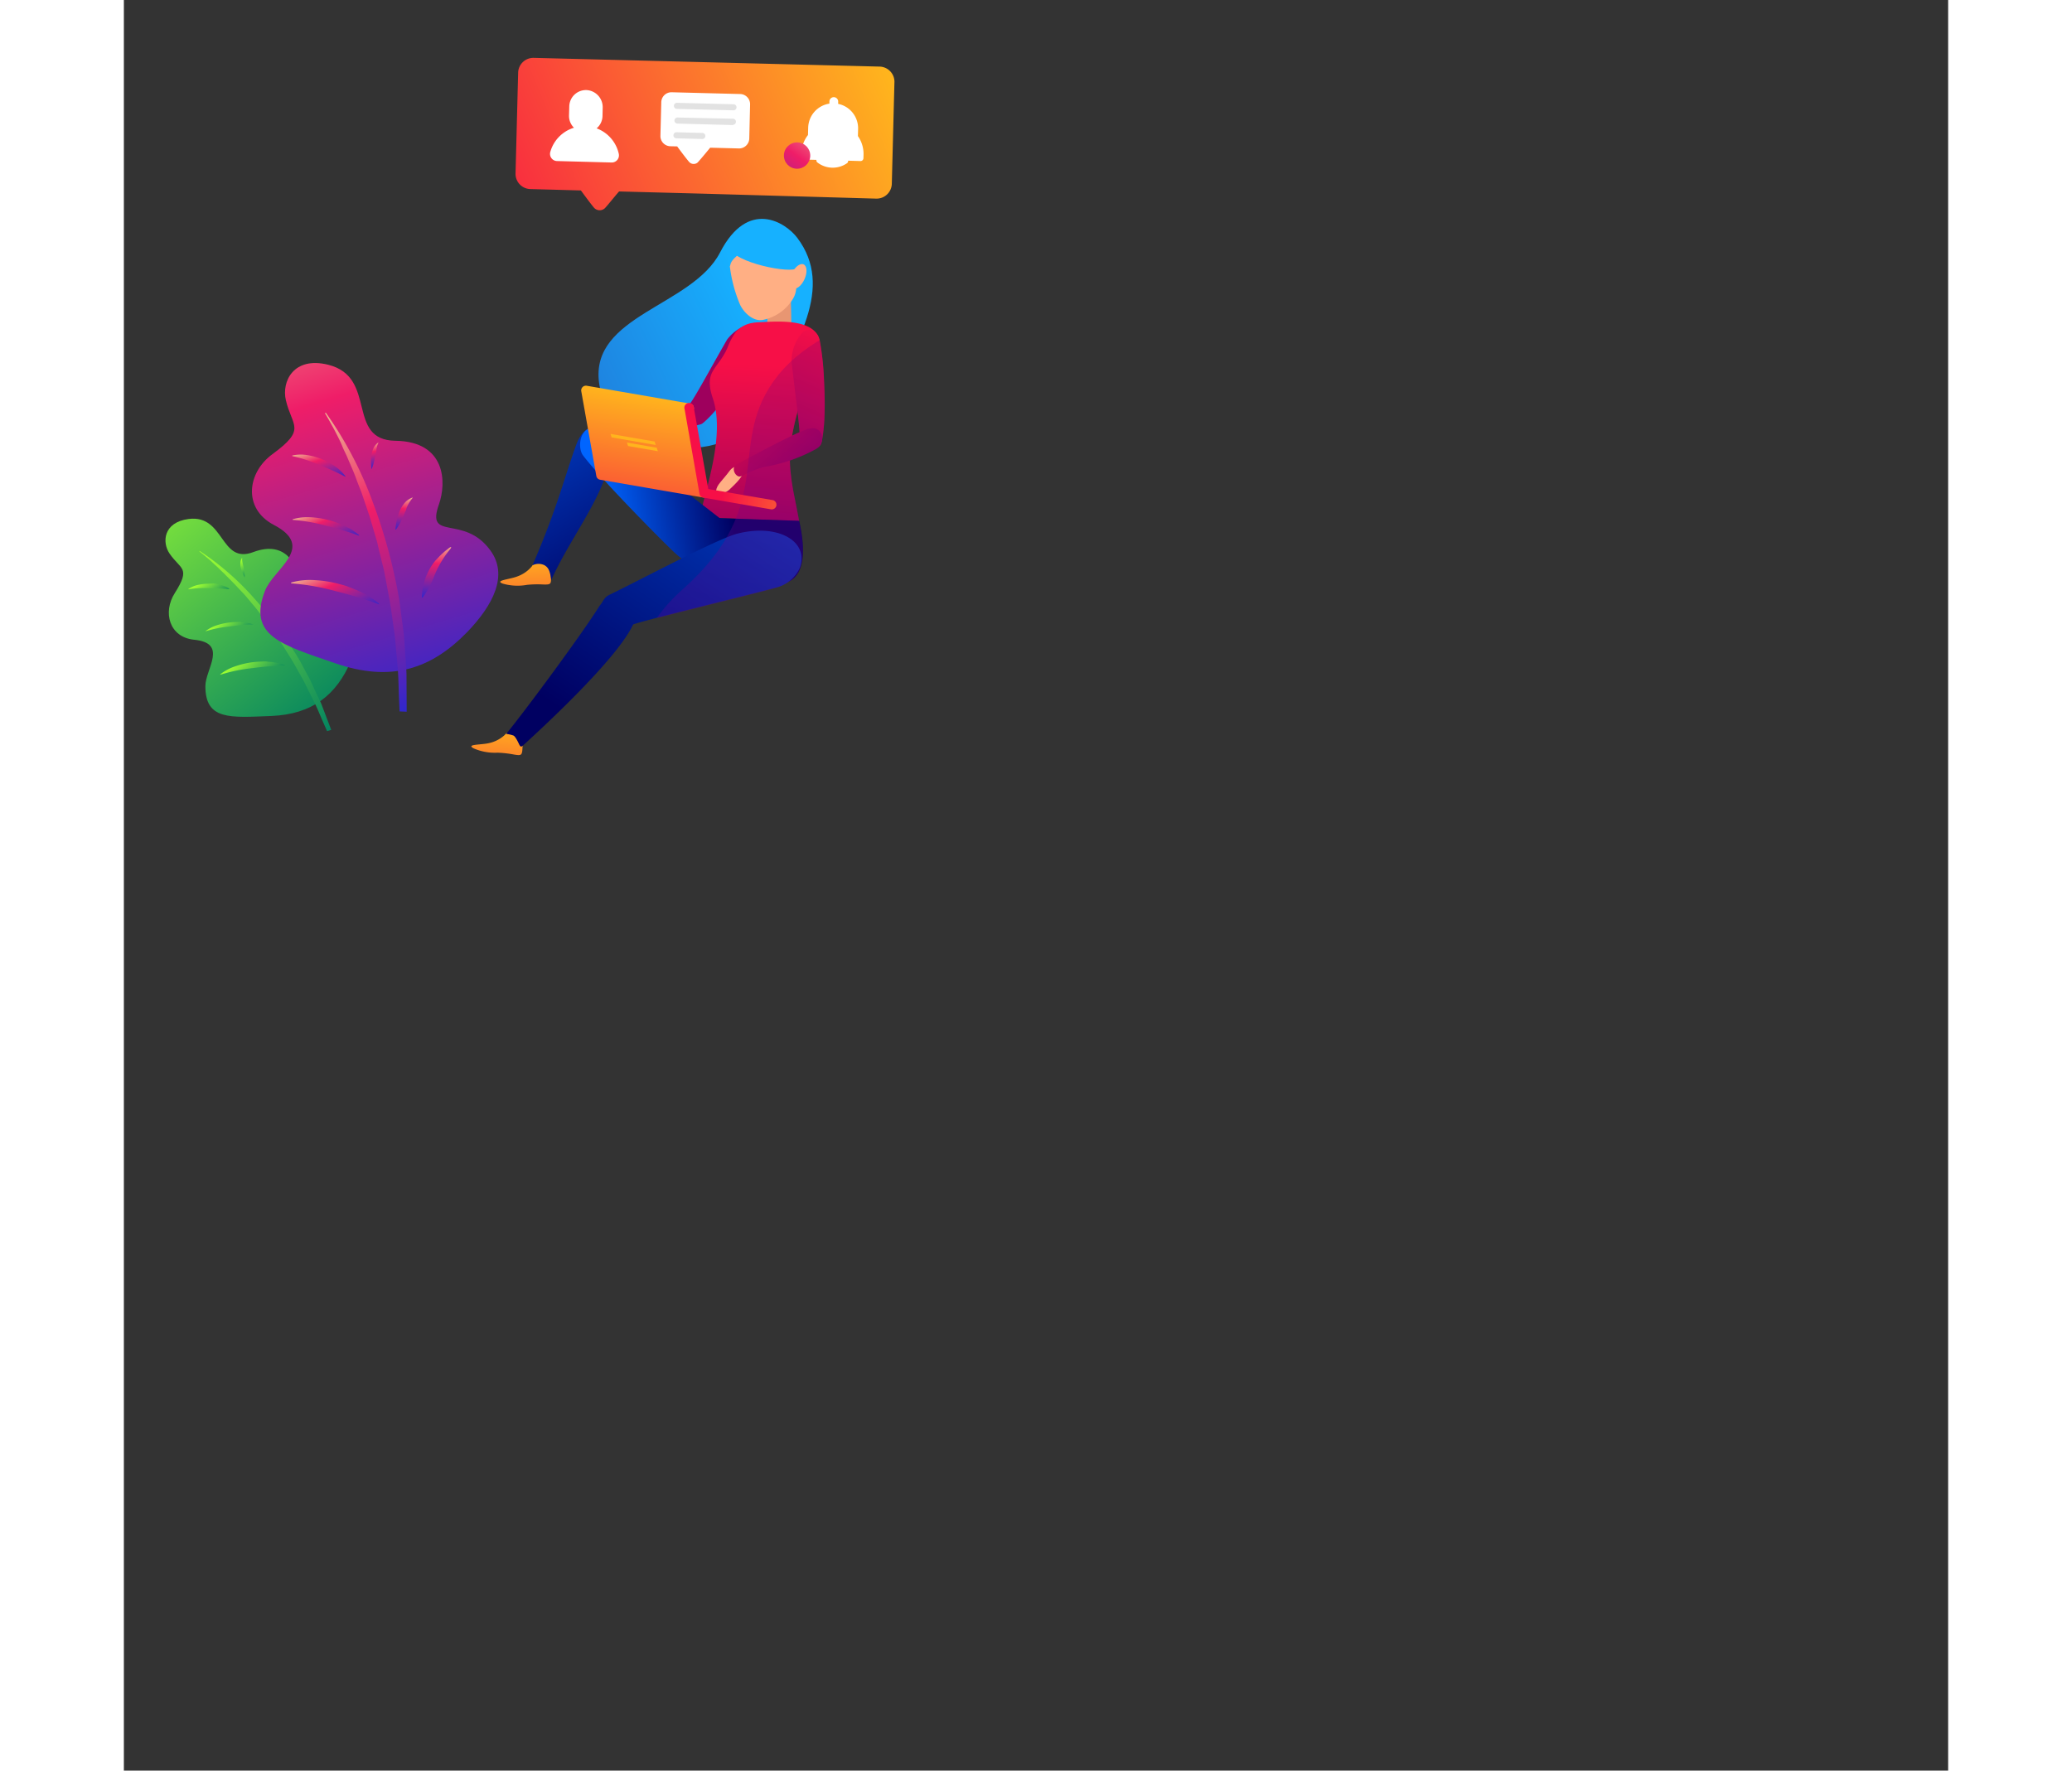 <svg xmlns="http://www.w3.org/2000/svg" xmlns:xlink="http://www.w3.org/1999/xlink" viewBox="0 0 239.56 232.53" style="width: 619px;height: 529px;"><rect x="0" y="0" width="239.56" height="232.53" fill="#333333" stroke="none"/><defs><style>.cls-1{fill:none;}.cls-2{isolation:isolate;}.cls-3{fill:url(#Gradient_bez_nazwy_3);}.cls-4{fill:url(#Gradient_bez_nazwy_3-2);}.cls-5{fill:url(#Gradient_bez_nazwy_3-3);}.cls-6{fill:url(#Gradient_bez_nazwy_3-4);}.cls-7{fill:url(#Gradient_bez_nazwy_3-5);}.cls-8{fill:url(#Gradient_bez_nazwy_3-6);}.cls-9{fill:url(#Gradient_bez_nazwy_3-7);}.cls-10{fill:url(#Gradient_bez_nazwy_3-8);}.cls-11{fill:url(#Gradient_bez_nazwy_5);}.cls-12{fill:url(#Gradient_bez_nazwy_5-2);}.cls-13{fill:url(#Gradient_bez_nazwy_5-3);}.cls-14{fill:url(#Gradient_bez_nazwy_5-4);}.cls-15{fill:url(#Gradient_bez_nazwy_5-5);}.cls-16{fill:url(#Gradient_bez_nazwy_5-6);}.cls-17{fill:url(#Gradient_bez_nazwy_5-7);}.cls-18{fill:url(#Gradient_bez_nazwy_5-8);}.cls-19{fill:url(#Gradient_bez_nazwy_5-9);}.cls-20{fill:#ff7676;}.cls-20,.cls-64,.cls-71,.cls-86{opacity:0.3;}.cls-20,.cls-29{mix-blend-mode:screen;}.cls-21{fill:#fff;}.cls-22{fill:url(#Gradient_bez_nazwy_12);}.cls-23{fill:url(#Gradient_bez_nazwy_11);}.cls-24{fill:url(#Gradient_bez_nazwy_10);}.cls-25{fill:url(#Gradient_bez_nazwy_11-2);}.cls-26{fill:url(#Gradient_bez_nazwy_11-3);}.cls-27{opacity:0.2;fill:url(#Gradient_bez_nazwy_5-10);}.cls-27,.cls-64,.cls-86{mix-blend-mode:multiply;}.cls-28{fill:url(#Gradient_bez_nazwy_9);}.cls-29{fill:#78c2ff;opacity:0.1;}.cls-30{fill:url(#Gradient_bez_nazwy_2);}.cls-31{fill:#e2e2e2;}.cls-32{fill:url(#Gradient_bez_nazwy_5-11);}.cls-33{fill:url(#Gradient_bez_nazwy_3-9);}.cls-34{fill:#c9fca7;}.cls-35{fill:url(#Gradient_bez_nazwy_2-2);}.cls-36{fill:url(#Gradient_bez_nazwy_2-3);}.cls-37{fill:url(#Gradient_bez_nazwy_2-4);}.cls-38{fill:url(#Gradient_bez_nazwy_7);}.cls-39{fill:url(#Gradient_bez_nazwy_7-2);}.cls-40{fill:url(#Gradient_bez_nazwy_7-3);}.cls-41{fill:url(#Gradient_bez_nazwy_5-12);}.cls-42{fill:url(#Gradient_bez_nazwy_11-4);}.cls-43{fill:url(#Gradient_bez_nazwy_11-5);}.cls-44{fill:url(#Gradient_bez_nazwy_11-6);}.cls-45{fill:url(#Gradient_bez_nazwy_2-5);}.cls-46{fill:url(#Gradient_bez_nazwy_9-2);}.cls-47{fill:url(#Gradient_bez_nazwy_7-4);}.cls-48{fill:url(#Gradient_bez_nazwy_7-5);}.cls-49{fill:#e89672;}.cls-50{fill:url(#Gradient_bez_nazwy_7-6);}.cls-51{fill:#ffaf84;}.cls-52{fill:url(#Gradient_bez_nazwy_7-7);}.cls-53{fill:url(#Gradient_bez_nazwy_7-8);}.cls-54{fill:url(#Gradient_bez_nazwy_2-6);}.cls-55{fill:url(#Gradient_bez_nazwy_2-7);}.cls-56{fill:url(#Gradient_bez_nazwy_9-3);}.cls-57{fill:url(#Gradient_bez_nazwy_9-4);}.cls-58{fill:url(#Gradient_bez_nazwy_8);}.cls-59{fill:url(#Gradient_bez_nazwy_8-2);}.cls-60{fill:url(#Gradient_bez_nazwy_8-3);}.cls-61{fill:url(#Gradient_bez_nazwy_8-4);}.cls-62{fill:url(#Gradient_bez_nazwy_8-5);}.cls-63{clip-path:url(#clip-path);}.cls-64{fill:url(#Gradient_bez_nazwy_4);}.cls-65{fill:url(#Gradient_bez_nazwy_2-8);}.cls-66{fill:url(#Gradient_bez_nazwy_2-9);}.cls-67{fill:url(#Gradient_bez_nazwy_2-10);}.cls-68{fill:url(#Gradient_bez_nazwy_2-11);}.cls-69{fill:url(#Gradient_bez_nazwy_8-6);}.cls-70{fill:url(#Gradient_bez_nazwy_9-5);}.cls-71{fill:url(#Gradient_bez_nazwy_10-2);}.cls-72{fill:url(#Gradient_bez_nazwy_9-6);}.cls-73{fill:url(#Gradient_bez_nazwy_7-9);}.cls-74{fill:url(#Gradient_bez_nazwy_2-12);}.cls-75{fill:url(#Gradient_bez_nazwy_2-13);}.cls-76{fill:url(#Gradient_bez_nazwy_7-10);}.cls-77{fill:url(#Gradient_bez_nazwy_8-7);}.cls-78{fill:url(#Gradient_bez_nazwy_8-8);}.cls-79{fill:url(#Gradient_bez_nazwy_8-9);}.cls-80{fill:url(#Gradient_bez_nazwy_8-10);}.cls-81{fill:url(#Gradient_bez_nazwy_8-11);}.cls-82{fill:url(#Gradient_bez_nazwy_5-13);}.cls-83{fill:url(#Gradient_bez_nazwy_7-11);}.cls-84{fill:url(#Gradient_bez_nazwy_5-14);}.cls-85{clip-path:url(#clip-path-2);}.cls-86{fill:url(#Gradient_bez_nazwy_4-2);}</style><linearGradient id="Gradient_bez_nazwy_3" x1="93.37" y1="17.31" x2="76.63" y2="-26.91" gradientTransform="matrix(0.86, -0.51, 0.51, 0.86, -61.53, 133.04)" gradientUnits="userSpaceOnUse"><stop offset="0" stop-color="#008161"/><stop offset="1" stop-color="#9fff31"/></linearGradient><linearGradient id="Gradient_bez_nazwy_3-2" x1="85.4" y1="16.34" x2="99.33" y2="-9.06" gradientTransform="matrix(-0.86, 0.51, 0.51, 0.86, 93.71, 41.81)" xlink:href="#Gradient_bez_nazwy_3"/><linearGradient id="Gradient_bez_nazwy_3-3" x1="95.34" y1="2.55" x2="97.47" y2="-1.33" gradientTransform="matrix(-0.86, 0.51, 0.51, 0.86, 93.71, 41.81)" xlink:href="#Gradient_bez_nazwy_3"/><linearGradient id="Gradient_bez_nazwy_3-4" x1="96.8" y1="-3.34" x2="98.14" y2="-6.86" gradientTransform="matrix(-0.86, 0.51, 0.51, 0.86, 93.71, 41.81)" xlink:href="#Gradient_bez_nazwy_3"/><linearGradient id="Gradient_bez_nazwy_3-5" x1="89.16" y1="0.37" x2="89.17" y2="-2.95" gradientTransform="matrix(-0.86, 0.51, 0.51, 0.86, 93.71, 41.81)" xlink:href="#Gradient_bez_nazwy_3"/><linearGradient id="Gradient_bez_nazwy_3-6" x1="93.71" y1="9.3" x2="96.53" y2="4.15" gradientTransform="matrix(-0.86, 0.51, 0.51, 0.86, 93.71, 41.81)" xlink:href="#Gradient_bez_nazwy_3"/><linearGradient id="Gradient_bez_nazwy_3-7" x1="85.72" y1="6.55" x2="85.73" y2="1.29" gradientTransform="matrix(-0.86, 0.51, 0.51, 0.86, 93.71, 41.81)" xlink:href="#Gradient_bez_nazwy_3"/><linearGradient id="Gradient_bez_nazwy_3-8" x1="92.03" y1="-5.26" x2="92.59" y2="-7.79" gradientTransform="matrix(-0.86, 0.51, 0.51, 0.86, 93.71, 41.81)" xlink:href="#Gradient_bez_nazwy_3"/><linearGradient id="Gradient_bez_nazwy_5" x1="114.24" y1="11.57" x2="90.86" y2="-50.22" gradientTransform="translate(-77.35 103.07) rotate(-9)" gradientUnits="userSpaceOnUse"><stop offset="0" stop-color="#2c27ce"/><stop offset="0.65" stop-color="#ef1d68"/><stop offset="1" stop-color="#efba92"/></linearGradient><linearGradient id="Gradient_bez_nazwy_5-2" x1="63.28" y1="10.42" x2="82.75" y2="-25.08" gradientTransform="matrix(-0.99, 0.16, 0.16, 0.99, 99.7, 74.45)" xlink:href="#Gradient_bez_nazwy_5"/><linearGradient id="Gradient_bez_nazwy_5-3" x1="77.17" y1="-8.85" x2="80.14" y2="-14.27" gradientTransform="matrix(-0.99, 0.16, 0.16, 0.99, 99.7, 74.45)" xlink:href="#Gradient_bez_nazwy_5"/><linearGradient id="Gradient_bez_nazwy_5-4" x1="79.2" y1="-17.08" x2="81.08" y2="-22" gradientTransform="matrix(-0.99, 0.16, 0.16, 0.99, 99.7, 74.45)" xlink:href="#Gradient_bez_nazwy_5"/><linearGradient id="Gradient_bez_nazwy_5-5" x1="68.54" y1="-11.89" x2="68.55" y2="-16.54" gradientTransform="matrix(-0.99, 0.16, 0.16, 0.99, 99.7, 74.45)" xlink:href="#Gradient_bez_nazwy_5"/><linearGradient id="Gradient_bez_nazwy_5-6" x1="74.9" y1="0.57" x2="78.84" y2="-6.61" gradientTransform="matrix(-0.99, 0.16, 0.16, 0.99, 99.7, 74.45)" xlink:href="#Gradient_bez_nazwy_5"/><linearGradient id="Gradient_bez_nazwy_5-7" x1="63.73" y1="-3.27" x2="63.75" y2="-10.62" gradientTransform="matrix(-0.99, 0.16, 0.16, 0.99, 99.7, 74.45)" xlink:href="#Gradient_bez_nazwy_5"/><linearGradient id="Gradient_bez_nazwy_5-8" x1="72.54" y1="-19.76" x2="73.33" y2="-23.3" gradientTransform="matrix(-0.99, 0.16, 0.16, 0.99, 99.7, 74.45)" xlink:href="#Gradient_bez_nazwy_5"/><linearGradient id="Gradient_bez_nazwy_5-9" x1="203.62" y1="142.88" x2="192.85" y2="52.56" gradientTransform="translate(-7.01 25.39) rotate(-8.17)" xlink:href="#Gradient_bez_nazwy_5"/><linearGradient id="Gradient_bez_nazwy_12" x1="77.14" y1="147.82" x2="88.53" y2="156.93" gradientUnits="userSpaceOnUse"><stop offset="0" stop-color="#2c27ce"/><stop offset="0.72" stop-color="#b82085"/><stop offset="1" stop-color="#ef1d68"/></linearGradient><linearGradient id="Gradient_bez_nazwy_11" x1="72.18" y1="159.67" x2="91.36" y2="199.86" gradientUnits="userSpaceOnUse"><stop offset="0" stop-color="#2c27ce"/><stop offset="1" stop-color="#ef1d68"/></linearGradient><linearGradient id="Gradient_bez_nazwy_10" x1="86.1" y1="221.74" x2="86.1" y2="46.15" gradientUnits="userSpaceOnUse"><stop offset="0" stop-color="#2ca6ef"/><stop offset="1" stop-color="#b1ffff"/></linearGradient><linearGradient id="Gradient_bez_nazwy_11-2" x1="81.08" y1="112.54" x2="176.38" y2="75.28" gradientTransform="translate(3.5 -2.75) rotate(1.95)" xlink:href="#Gradient_bez_nazwy_11"/><linearGradient id="Gradient_bez_nazwy_11-3" x1="45.78" y1="117.69" x2="101.81" y2="99.49" gradientTransform="translate(3.5 -2.75) rotate(1.95)" xlink:href="#Gradient_bez_nazwy_11"/><linearGradient id="Gradient_bez_nazwy_5-10" x1="-67.74" y1="198.31" x2="176.26" y2="97.98" gradientTransform="matrix(1, 0, 0, 1, 0, 0)" xlink:href="#Gradient_bez_nazwy_5"/><linearGradient id="Gradient_bez_nazwy_9" x1="155.73" y1="72.65" x2="154.52" y2="14.23" gradientTransform="matrix(0.99, 0.14, -0.14, 0.99, 7.09, -19.51)" gradientUnits="userSpaceOnUse"><stop offset="0" stop-color="#36078b"/><stop offset="1" stop-color="#16b1ff"/></linearGradient><linearGradient id="Gradient_bez_nazwy_2" x1="26.15" y1="34.96" x2="77.16" y2="-1.37" gradientUnits="userSpaceOnUse"><stop offset="0" stop-color="#f70f47"/><stop offset="1" stop-color="#ffb41d"/></linearGradient><linearGradient id="Gradient_bez_nazwy_5-11" x1="61.97" y1="32.38" x2="72.43" y2="17.42" gradientTransform="translate(0.73 -8.8) rotate(0.01)" xlink:href="#Gradient_bez_nazwy_5"/><linearGradient id="Gradient_bez_nazwy_3-9" x1="200.15" y1="74.94" x2="230.22" y2="31.06" gradientTransform="translate(44.12 -74) rotate(20.18)" xlink:href="#Gradient_bez_nazwy_3"/><linearGradient id="Gradient_bez_nazwy_2-2" x1="187.42" y1="27.57" x2="187.42" y2="18.88" gradientTransform="translate(7.19 -29.21) rotate(8.13)" xlink:href="#Gradient_bez_nazwy_2"/><linearGradient id="Gradient_bez_nazwy_2-3" x1="187.42" y1="42.92" x2="187.42" y2="24.68" gradientTransform="translate(7.19 -29.21) rotate(8.13)" xlink:href="#Gradient_bez_nazwy_2"/><linearGradient id="Gradient_bez_nazwy_2-4" x1="187.42" y1="27.57" x2="187.42" y2="18.88" gradientTransform="translate(7.19 -29.21) rotate(8.13)" xlink:href="#Gradient_bez_nazwy_2"/><linearGradient id="Gradient_bez_nazwy_7" x1="60.77" y1="207.41" x2="60.77" y2="199.69" gradientTransform="matrix(0.84, -0.54, 0.54, 0.84, -130.15, 25.72)" gradientUnits="userSpaceOnUse"><stop offset="0" stop-color="#f70f47"/><stop offset="1" stop-color="#9e005d"/></linearGradient><linearGradient id="Gradient_bez_nazwy_7-2" x1="60.77" y1="221.04" x2="60.77" y2="204.85" xlink:href="#Gradient_bez_nazwy_7"/><linearGradient id="Gradient_bez_nazwy_7-3" x1="60.77" y1="207.41" x2="60.77" y2="199.69" xlink:href="#Gradient_bez_nazwy_7"/><linearGradient id="Gradient_bez_nazwy_5-12" x1="14.43" y1="135.07" x2="33.23" y2="167.46" gradientTransform="matrix(1, 0, 0, 1, 0, 0)" xlink:href="#Gradient_bez_nazwy_5"/><linearGradient id="Gradient_bez_nazwy_11-4" x1="20.75" y1="158.28" x2="41.27" y2="173.7" xlink:href="#Gradient_bez_nazwy_11"/><linearGradient id="Gradient_bez_nazwy_11-5" x1="20.31" y1="158.87" x2="40.83" y2="174.29" xlink:href="#Gradient_bez_nazwy_11"/><linearGradient id="Gradient_bez_nazwy_11-6" x1="18.72" y1="160.99" x2="39.23" y2="176.41" xlink:href="#Gradient_bez_nazwy_11"/><linearGradient id="Gradient_bez_nazwy_2-5" x1="96.97" y1="183.27" x2="128.81" y2="144.44" xlink:href="#Gradient_bez_nazwy_2"/><linearGradient id="Gradient_bez_nazwy_9-2" x1="1.77" y1="89.9" x2="69.77" y2="35.9" gradientTransform="matrix(1, 0, 0, 1, 0, 0)" xlink:href="#Gradient_bez_nazwy_9"/><linearGradient id="Gradient_bez_nazwy_7-4" x1="92.46" y1="109.75" x2="106.71" y2="97.92" gradientTransform="matrix(-0.9, -0.43, -0.43, 0.9, 231.26, 57.77)" xlink:href="#Gradient_bez_nazwy_7"/><linearGradient id="Gradient_bez_nazwy_7-5" x1="154.88" y1="184.86" x2="169.13" y2="173.02" gradientTransform="matrix(-1, 0.03, 0.03, 1, 236.1, -116.84)" xlink:href="#Gradient_bez_nazwy_7"/><linearGradient id="Gradient_bez_nazwy_7-6" x1="71.41" y1="41.67" x2="75.47" y2="64.17" gradientTransform="matrix(1, 0, 0, 1, 0, 0)" xlink:href="#Gradient_bez_nazwy_7"/><linearGradient id="Gradient_bez_nazwy_7-7" x1="85.36" y1="37.2" x2="77.45" y2="56.92" gradientTransform="translate(-11.16 14.74) rotate(-10.87)" xlink:href="#Gradient_bez_nazwy_7"/><linearGradient id="Gradient_bez_nazwy_7-8" x1="69.07" y1="22.73" x2="63.53" y2="36.53" gradientTransform="translate(28.31 107.79) rotate(-76.91)" xlink:href="#Gradient_bez_nazwy_7"/><linearGradient id="Gradient_bez_nazwy_2-6" x1="163.31" y1="82.29" x2="164.55" y2="66.98" gradientTransform="matrix(-0.98, 0.19, 0.19, 0.98, 195.31, -24.25)" xlink:href="#Gradient_bez_nazwy_2"/><linearGradient id="Gradient_bez_nazwy_2-7" x1="224.3" y1="153.07" x2="225.54" y2="137.76" gradientTransform="matrix(-1, 0.06, 0.06, 1, 265.01, -56.14)" xlink:href="#Gradient_bez_nazwy_2"/><linearGradient id="Gradient_bez_nazwy_9-3" x1="0.31" y1="109.45" x2="68.3" y2="55.46" gradientTransform="matrix(-0.92, 0.4, 0.4, 0.92, 168.62, -35.65)" xlink:href="#Gradient_bez_nazwy_9"/><linearGradient id="Gradient_bez_nazwy_9-4" x1="1.56" y1="111.03" x2="69.55" y2="57.04" gradientTransform="matrix(-0.92, 0.4, 0.4, 0.92, 168.62, -35.65)" xlink:href="#Gradient_bez_nazwy_9"/><linearGradient id="Gradient_bez_nazwy_8" x1="72.97" y1="48.82" x2="29.55" y2="44.49" gradientTransform="matrix(0.74, 0.67, -0.67, 0.74, 39.79, -9.16)" gradientUnits="userSpaceOnUse"><stop offset="0" stop-color="#000061"/><stop offset="1" stop-color="#0065ff"/></linearGradient><linearGradient id="Gradient_bez_nazwy_8-2" x1="73.61" y1="66.49" x2="57.29" y2="69.67" gradientTransform="translate(-11.16 14.74) rotate(-10.87)" xlink:href="#Gradient_bez_nazwy_8"/><linearGradient id="Gradient_bez_nazwy_8-3" x1="72.01" y1="58.31" x2="55.7" y2="61.5" gradientTransform="translate(-11.16 14.74) rotate(-10.87)" xlink:href="#Gradient_bez_nazwy_8"/><linearGradient id="Gradient_bez_nazwy_8-4" x1="50.01" y1="87.55" x2="85.5" y2="31.39" gradientTransform="translate(-11.16 14.74) rotate(-10.87)" xlink:href="#Gradient_bez_nazwy_8"/><linearGradient id="Gradient_bez_nazwy_8-5" x1="56.18" y1="91.45" x2="91.67" y2="35.29" gradientTransform="translate(-11.16 14.74) rotate(-10.87)" xlink:href="#Gradient_bez_nazwy_8"/><clipPath id="clip-path"><path class="cls-1" d="M80.58,60.55c-.09-.29-1.31-3-1.45-3.29-.39-.87-.75-1.76-1.05-2.66-.17-.5-.31-1-.45-1.53a22.58,22.58,0,0,0,2.91-2.16,1.62,1.62,0,0,0,.44-.58.8.8,0,0,0,.14-.41c0-.07,0-.15,0-.23v0c0-1.09-.21-3.3-1.48-7.79a36.38,36.38,0,0,0-1.72-5,1.89,1.89,0,0,0-.83-1,3.35,3.35,0,0,0-1.67-.6c.55-4.35-.09-8.1-3.44-10.92-2-1.69-7.5-3.6-9.47,4.13S47.74,40.37,50.9,48.76a8.81,8.81,0,0,0,4.52,4.77l-.25.14a5.48,5.48,0,0,0-.86,0c-.87.12-1.28.72-1.16.94l.08.11a4.46,4.46,0,0,0-.93-.15,1.72,1.72,0,0,0-.93.11,1.64,1.64,0,0,0-1,.87,4.33,4.33,0,0,0-.58,1.76c-.56,4.34-.53,8.52-2.05,16.84l0,0a.81.81,0,0,0-.06.11,4.43,4.43,0,0,1-1.54,1.72c-.88.62-2.89,1.21-1.68,1.37a6.93,6.93,0,0,0,3.14-.56,13.83,13.83,0,0,1,2.09-.53c.79-.16,1-.23.86-.76h0c1-4.93,3.18-9.88,3.8-14.39,3.67,2.53,8.66,5.7,10.91,7.06a13.51,13.51,0,0,0,1.35.71c-3.08,2.52-6.38,5.36-8.2,6.86a2,2,0,0,0-.58,1,5.65,5.65,0,0,0-.42.92C56,81.71,51.09,93,49.32,96.46h0a.82.82,0,0,0-.11.15,4.43,4.43,0,0,1-1.75,1.5c-1,.5-3,.83-1.84,1.14a6.93,6.93,0,0,0,3.18-.15A13.89,13.89,0,0,1,51,98.84c1.06-.07,1.06-.14.85-1.32l0-.06,0-.05c1.6-2.31,9.45-13.71,10.5-18.68l.28-.15c2.33-1.36,15.61-8,16.86-8.75a6.78,6.78,0,0,0,1.71-1.35C82.15,67.64,83,65.59,80.58,60.55ZM78,49.17l-.87.67c0-1.1,0-2.2,0-3.3C77.55,47.66,77.86,48.55,78,49.17Zm2.42,11.4-1.2.23Zm-2.09.4-.43.08ZM74,61.81l.94-.18ZM55.13,55.47l.26-.12c.54.09.94-.42,2.29-1a13.79,13.79,0,0,0,10-1.19,65.91,65.91,0,0,1,.13,8.2C63.36,59.33,57,56.41,55.13,55.47Z"/></clipPath><linearGradient id="Gradient_bez_nazwy_4" x1="-268.14" y1="736.66" x2="-129.73" y2="821.7" gradientTransform="matrix(0.49, -0.68, -0.48, -0.42, 565.97, 283.26)" gradientUnits="userSpaceOnUse"><stop offset="0" stop-color="blue"/><stop offset="1" stop-color="#9e005d"/></linearGradient><linearGradient id="Gradient_bez_nazwy_2-8" x1="58.21" y1="72.67" x2="58.21" y2="49.1" gradientTransform="matrix(1, -0.06, 0.06, 1, -2.66, 3.25)" xlink:href="#Gradient_bez_nazwy_2"/><linearGradient id="Gradient_bez_nazwy_2-9" x1="68.98" y1="55.01" x2="87.42" y2="55.01" gradientTransform="matrix(1, -0.06, 0.06, 1, -2.66, 3.25)" xlink:href="#Gradient_bez_nazwy_2"/><linearGradient id="Gradient_bez_nazwy_2-10" x1="56.62" y1="67.09" x2="56.62" y2="57.94" gradientTransform="matrix(1, -0.06, 0.06, 1, -2.66, 3.25)" xlink:href="#Gradient_bez_nazwy_2"/><linearGradient id="Gradient_bez_nazwy_2-11" x1="57.98" y1="67.08" x2="57.98" y2="57.94" gradientTransform="matrix(1, -0.06, 0.06, 1, -2.66, 3.25)" xlink:href="#Gradient_bez_nazwy_2"/><linearGradient id="Gradient_bez_nazwy_8-6" x1="178.88" y1="70.37" x2="175.21" y2="74.15" gradientTransform="translate(348.37 5.48) rotate(135)" xlink:href="#Gradient_bez_nazwy_8"/><linearGradient id="Gradient_bez_nazwy_9-5" x1="206.99" y1="57" x2="226.11" y2="68.94" gradientTransform="translate(262.39 -121.03) rotate(98.04)" xlink:href="#Gradient_bez_nazwy_9"/><linearGradient id="Gradient_bez_nazwy_10-2" x1="176.88" y1="64.25" x2="193.15" y2="64.25" gradientTransform="matrix(0.99, -0.13, 0.13, 0.99, -13.67, 33.46)" xlink:href="#Gradient_bez_nazwy_10"/><linearGradient id="Gradient_bez_nazwy_9-6" x1="178.48" y1="73.26" x2="195.15" y2="62.26" gradientTransform="translate(262.39 -121.03) rotate(98.04)" xlink:href="#Gradient_bez_nazwy_9"/><linearGradient id="Gradient_bez_nazwy_7-9" x1="192.54" y1="120.57" x2="225.37" y2="113.41" gradientTransform="matrix(1, -0.06, 0.06, 1, -5.55, 11.93)" xlink:href="#Gradient_bez_nazwy_7"/><linearGradient id="Gradient_bez_nazwy_2-12" x1="155.96" y1="177.46" x2="163.92" y2="177.46" gradientTransform="matrix(1, -0.06, 0.06, 1, -5.55, 11.93)" xlink:href="#Gradient_bez_nazwy_2"/><linearGradient id="Gradient_bez_nazwy_2-13" x1="188.83" y1="198.4" x2="193.76" y2="198.4" gradientTransform="matrix(1, -0.06, 0.06, 1, -5.55, 11.93)" xlink:href="#Gradient_bez_nazwy_2"/><linearGradient id="Gradient_bez_nazwy_7-10" x1="177.81" y1="153.51" x2="194.81" y2="90.14" gradientTransform="matrix(1, -0.06, 0.06, 1, -5.55, 11.93)" xlink:href="#Gradient_bez_nazwy_7"/><linearGradient id="Gradient_bez_nazwy_8-7" x1="304.59" y1="218.67" x2="304.59" y2="145.94" gradientTransform="translate(-111.62 -14.07) rotate(2.81)" xlink:href="#Gradient_bez_nazwy_8"/><linearGradient id="Gradient_bez_nazwy_8-8" x1="310.4" y1="220.28" x2="310.4" y2="147.55" gradientTransform="translate(-146.32 59.22) rotate(-10.29)" xlink:href="#Gradient_bez_nazwy_8"/><linearGradient id="Gradient_bez_nazwy_8-9" x1="309.97" y1="219.48" x2="309.97" y2="146.76" gradientTransform="translate(-77.34 -66.92) rotate(13.37)" xlink:href="#Gradient_bez_nazwy_8"/><linearGradient id="Gradient_bez_nazwy_8-10" x1="197.77" y1="613.41" x2="197.77" y2="541.46" gradientTransform="translate(-47.39 -407) rotate(-1.56)" xlink:href="#Gradient_bez_nazwy_8"/><linearGradient id="Gradient_bez_nazwy_8-11" x1="-711.2" y1="-833.48" x2="-711.2" y2="-892.18" gradientTransform="translate(-267.92 1192.21) rotate(61.73)" xlink:href="#Gradient_bez_nazwy_8"/><linearGradient id="Gradient_bez_nazwy_5-13" x1="318.59" y1="115.08" x2="303.2" y2="87.86" gradientTransform="translate(-111.62 -14.07) rotate(2.81)" xlink:href="#Gradient_bez_nazwy_5"/><linearGradient id="Gradient_bez_nazwy_7-11" x1="165.19" y1="88.27" x2="196.19" y2="117.11" gradientTransform="matrix(1, -0.06, 0.06, 1, -5.55, 11.93)" xlink:href="#Gradient_bez_nazwy_7"/><linearGradient id="Gradient_bez_nazwy_5-14" x1="318.07" y1="115.37" x2="302.68" y2="88.15" gradientTransform="translate(-111.62 -14.07) rotate(2.81)" xlink:href="#Gradient_bez_nazwy_5"/><clipPath id="clip-path-2"><path class="cls-1" d="M210.3,129.69A22.21,22.21,0,0,0,210,125c-.49-4.66-.82-5.77-2.13-8.51v0a.58.58,0,0,0,0-.11c-.58-.91-2.19-2.75-7.1-6a41.79,41.79,0,0,0-4.29-2.58,7.27,7.27,0,0,0-1.71-.88,9.31,9.31,0,0,0-1.74-.42c0-.62,0-1.23,0-1.8a1.92,1.92,0,0,0-.07-.44,3.57,3.57,0,0,0,1.25-1.84,6.61,6.61,0,0,0,.67-1.44,3.14,3.14,0,0,0,.65-.93c.42-.91.4-1.81,0-2.09.21-1.94,0-3.41-1.23-4,.11-1.38-5.23-1.84-5.74-2.08-1.1-.51-.08-.79-1.46-.86-2.46.11-2.75,3.42-1.06,4.1l.11,0a2.72,2.72,0,0,0-.23.66c-.12.64-.19,1.24-.25,1.82a.79.79,0,0,0-.73-.2c-.52.18-.65,1.13-.31,2.11a2.5,2.5,0,0,0,1,1.38,12.4,12.4,0,0,0,.22,1.49c.26,1.17,1.09,2.88,2.47,3,0,.1,0,.2,0,.31s0,.32,0,.48a13.85,13.85,0,0,0-3.28.41c-4.26-3.78-7.74-6.44-8.62-7.55l-.11-.11a2.76,2.76,0,0,0-.09-.4c-.55-1.78-3.56-6.68-5-9a.76.76,0,0,0,.13-.66,3,3,0,0,0,.1-.63c0-.41.16-3.2-.29-3.27a.4.4,0,0,0-.12,0l1.76-2.5-.21-.17.8-1a9.37,9.37,0,1,0-1.45-1.11l-.8,1-.21-.16-2.08,2.48c-.32-.34-.62-.46-.88-.21-1.33,1.33-1.58,2.29-1.51,3l-2,2.34a1.61,1.61,0,1,0,2.55,2l1-1.38a3.91,3.91,0,0,0,.54.38c0,.83.47,1.44,1.18,4.17a37,37,0,0,0,2.33,6.67s0,0,0,0a8.83,8.83,0,0,0,.86,1.64h0a39.2,39.2,0,0,0,4.79,5.77c1.17,1.22,2.07,2.07,2.78,2.7a6.58,6.58,0,0,0-.29,1c-1.56,8.6-2.43,24.4-2.43,24.4s-.3,1.72-.6,4.28c-3.85,1.89-9.06,4.46-11.08,5.35a8.2,8.2,0,0,0-2.37,1.5,2.59,2.59,0,0,0-.58.67,3,3,0,0,0-.54,2.33c0,.15,0,.3,0,.46.39,5.47,2.33,16,2.05,26.65a.52.52,0,0,0,.05.22,1.13,1.13,0,0,0-.29.67,5.74,5.74,0,0,1-1.42,2.6c-.92,1-3.27,2.43-1.7,2.23a9.33,9.33,0,0,0,3.78-1.72,18.67,18.67,0,0,1,2.47-1.34c1.25-.6,1.22-.67.42-2l0,0h0c0-6.91,2.09-18,1.32-25.13,3.84-1.06,8-2.73,11.52-3.88a12.22,12.22,0,0,0,4-2.17h.3c0,.13,0,.25-.07.38-.55,3.7-.14,17.06.23,22.6a1.78,1.78,0,0,0,.1.46,6.62,6.62,0,0,0,.44,1.35c2.24,5,8,19.06,9.41,24.14a.89.89,0,0,0,.21.4,1.24,1.24,0,0,0,0,1.15,5.74,5.74,0,0,1,.23,3c-.2,1.38-1.41,3.82-.21,2.79a9.34,9.34,0,0,0,2.23-3.5,18.63,18.63,0,0,1,1.33-2.47c.69-1.14.65-1.23-.59-1.8,0-.24-.09-.53-.13-.8-.5-3.51-3.45-20.84-6.87-26.18,0-.18,0-.35.07-.54.33-3.38,3.35-21.77,3.53-23.57a9.62,9.62,0,0,0,0-1.69,27.75,27.75,0,0,0-.33-5.55,58,58,0,0,1,3.53-20.08c.14-.38.25-.76.36-1.13a51,51,0,0,1,5.53,3.1,1.56,1.56,0,0,0,.62.31,3.27,3.27,0,0,0,0,.5c.36,2,2.89,7.88,3.64,10.18a2.24,2.24,0,0,0-.61,1.66c0,1.78,1,1.76,2,2,.74.2,1.3-.73,1.28-1.59A6.08,6.08,0,0,0,210.3,129.69Z"/></clipPath><linearGradient id="Gradient_bez_nazwy_4-2" x1="-228.09" y1="536.64" x2="-89.67" y2="621.68" xlink:href="#Gradient_bez_nazwy_4"/></defs><title>marketing</title><g class="cls-2"><g xmlns="http://www.w3.org/2000/svg" id="Capa_2" data-name="Capa 2" transform="rotate(13 50 100)               "><g id="Objects"><path class="cls-3" d="M2.4,78.31c-3.14,1.17-2.73,3.78-1.4,5,1.89,1.73,3.15,1.12,1.82,4.9C1.83,91,3.41,94,6.65,93.6,11.17,93,9,97,9.48,99.17c1,4.42,4.09,3.33,9.3,1.91s7.74-4.62,8.58-9.38c.62-3.52.2-6.62-2.56-7.6-4-1.4-5.44,2.78-6.4-.82-.57-2.15-2.85-5.23-6.75-2.64S6.92,76.63,2.4,78.31Z"/><path class="cls-4" d="M26.88,101.08l-.67-1-1.34-2c-.47-.63-1-1.24-1.46-1.87l-.73-.93c-.25-.31-.52-.59-.78-.89-.53-.59-1-1.18-1.59-1.76a50.47,50.47,0,0,0-7.21-6.13,35.62,35.62,0,0,0-8.35-4.43l0,.08q.54.24,1.06.52c.35.17.7.36,1,.54s.69.38,1,.58.68.39,1,.61c.66.42,1.33.82,2,1.29l1,.66.93.7.93.7.9.74.9.74c.3.24.58.52.87.78l.87.78.44.39.42.41,1.65,1.65c.54.56,1.05,1.14,1.58,1.72.26.29.53.57.78.87l.74.91c.49.6,1,1.19,1.48,1.81s.92,1.26,1.39,1.88l.7.94"/><path class="cls-5" d="M13.85,89.9a5.79,5.79,0,0,0-1.67.06c-.27,0-.54.11-.8.17s-.52.16-.78.25a8.55,8.55,0,0,0-1.48.72,4.84,4.84,0,0,0-1.27,1.1l0,0a16.58,16.58,0,0,1,2.92-1.33,31,31,0,0,1,3.07-1Z"/><path class="cls-6" d="M9.65,86a4.29,4.29,0,0,0-1.39-.2,6.32,6.32,0,0,0-.69,0L6.9,86a6.36,6.36,0,0,0-1.31.45,3.67,3.67,0,0,0-1.15.82l0,.05A13.77,13.77,0,0,1,7,86.56a25.79,25.79,0,0,1,2.64-.45Z"/><path class="cls-7" d="M16.4,87.53a4.55,4.55,0,0,0,0-.93c0-.28-.09-.55-.14-.81s-.05-.25-.08-.38l0-.19a1.47,1.47,0,0,0,0-.19,4,4,0,0,1,0-.85l0,0a1.65,1.65,0,0,0-.33.83,2.86,2.86,0,0,0,0,.9,5.42,5.42,0,0,0,.66,1.66Z"/><path class="cls-8" d="M19,94.15a7.66,7.66,0,0,0-2.21.08c-.36,0-.71.14-1.06.23s-.69.21-1,.32a11.32,11.32,0,0,0-2,1,6.42,6.42,0,0,0-1.68,1.46l0,.07A21.92,21.92,0,0,1,15,95.5,41.17,41.17,0,0,1,19,94.22Z"/><path class="cls-9" d="M22.07,91.36A8.06,8.06,0,0,0,21.82,89a9.89,9.89,0,0,1-.21-2.29q0-.3,0-.61c0-.11,0-.28-.1-.14a1.37,1.37,0,0,0-.1.29c-.05.17-.11.34-.15.52a9.7,9.7,0,0,0-.2,1.14A5.7,5.7,0,0,0,22,91.39Z"/><path class="cls-10" d="M11.3,84.1a3.32,3.32,0,0,0-.2-.69c-.08-.21-.17-.4-.25-.58s-.18-.36-.26-.54a2.52,2.52,0,0,1-.19-.62l0,0a1.23,1.23,0,0,0-.08.68,2.26,2.26,0,0,0,.2.66,4.93,4.93,0,0,0,.79,1.13Z"/><path class="cls-11" d="M15.71,54.45C11,54.37,10.23,58,11.34,60.24c1.58,3.21,3.53,3.06-.13,7.3-2.7,3.13-2.17,7.83,2.24,9,6.17,1.59,1.28,5.65.85,8.69-.9,6.28,3.63,6.42,11.13,7.21,7.69.81,12.42-2.07,15.93-7.84C43.95,80.3,45,76,41.9,73.38c-4.44-3.83-8.49.85-7.9-4.32.35-3.09-1-8.26-7.43-6.87S22.45,54.57,15.71,54.45Z"/><path class="cls-12" d="M36,96.53l-.38-1.61-.76-3.22c-.29-1.06-.63-2.11-.95-3.17l-.48-1.58c-.17-.52-.38-1-.57-1.55-.39-1-.76-2.07-1.17-3.1a70.54,70.54,0,0,0-6.26-11.65,49.8,49.8,0,0,0-8.62-10l-.08.1q.58.59,1.12,1.21c.37.4.73.82,1.08,1.24s.7.84,1,1.28.68.85,1,1.31c.64.88,1.31,1.75,1.89,2.67.3.46.61.9.92,1.35l.86,1.39.86,1.39.8,1.42.8,1.42c.27.47.49,1,.73,1.45s.49,1,.73,1.45l.37.72c.12.24.22.5.33.74l1.31,3c.41,1,.79,2,1.18,3,.19.51.4,1,.58,1.52s.32,1,.5,1.55c.33,1,.7,2.06,1,3.1s.56,2.11.85,3.16l.44,1.58"/><path class="cls-13" d="M24.71,75.35a8.07,8.07,0,0,0-2.2-.77c-.37-.09-.75-.13-1.13-.19s-.76-.06-1.14-.08a11.93,11.93,0,0,0-2.3.18,6.76,6.76,0,0,0-2.21.78l0,.08a23.09,23.09,0,0,1,4.48-.24,43.39,43.39,0,0,1,4.48.3Z"/><path class="cls-14" d="M21.21,68.21a6,6,0,0,0-1.71-1,8.83,8.83,0,0,0-.91-.3c-.31-.08-.62-.14-.94-.2a8.89,8.89,0,0,0-1.93-.08,5.13,5.13,0,0,0-1.92.49v.08a19.24,19.24,0,0,1,3.72.32,36.23,36.23,0,0,1,3.67.75Z"/><path class="cls-15" d="M29.23,73.57a6.37,6.37,0,0,0,.41-1.23c.09-.39.17-.76.23-1.12,0-.18.06-.35.09-.53l0-.26a2,2,0,0,0,.06-.26A5.57,5.57,0,0,1,30.44,69l0-.06a2.31,2.31,0,0,0-.86.91,4,4,0,0,0-.4,1.19,7.59,7.59,0,0,0,0,2.49Z"/><path class="cls-16" d="M29.28,83.52a10.7,10.7,0,0,0-2.92-1c-.5-.12-1-.17-1.5-.25s-1-.07-1.52-.1a15.79,15.79,0,0,0-3,.24,9,9,0,0,0-2.93,1l0,.11a30.63,30.63,0,0,1,5.93-.32,57.52,57.52,0,0,1,5.94.4Z"/><path class="cls-17" d="M34.67,81.44a11.3,11.3,0,0,0,.85-3.15,13.8,13.8,0,0,1,.89-3.09q.17-.39.36-.77c.07-.13.13-.38-.06-.23a1.92,1.92,0,0,0-.28.32c-.16.19-.32.39-.46.6a13.4,13.4,0,0,0-.84,1.38,8,8,0,0,0-.56,5Z"/><path class="cls-18" d="M24.34,66.52a4.7,4.7,0,0,0,.09-1c0-.31,0-.6,0-.89s0-.56-.06-.83a3.53,3.53,0,0,1,.07-.9l0,0a1.73,1.73,0,0,0-.46.85,3.19,3.19,0,0,0-.07,1,6.9,6.9,0,0,0,.46,1.87Z"/><path class="cls-30" d="M77.49,0,32.93,9.11a2,2,0,0,0-1.55,2.34l2.65,13A2,2,0,0,0,36.37,26l4.39-.89,2.13-.43c.48.41,1.7,1.46,2.2,1.83a1,1,0,0,0,1.41-.29c.31-.54,1-2,1.31-2.54l10.83-2.2L80.93,17a2,2,0,0,0,1.55-2.34l-2.65-13A2,2,0,0,0,77.49,0Z"/><path class="cls-21" d="M43.07,16.27a2.18,2.18,0,0,0,.39-1.74l-.22-1.06a2.25,2.25,0,0,0-2.54-1.81,2.19,2.19,0,0,0-1.78,2.6l.23,1.15a2.18,2.18,0,0,0,1,1.45,4.63,4.63,0,0,0-2.31,3.76.94.94,0,0,0,1.14,1l7-1.42a.94.94,0,0,0,.68-1.32A4.63,4.63,0,0,0,43.07,16.27Z"/><path class="cls-21" d="M60.45,7.63,51.57,9.44a1.34,1.34,0,0,0-1,1.58l.89,4.36a1.34,1.34,0,0,0,1.58,1l.87-.18s1.45,1.25,2,1.64A.8.8,0,0,0,57,17.66c.32-.55,1.17-2.27,1.17-2.27l3.73-.76a1.34,1.34,0,0,0,1-1.58L62,8.68A1.34,1.34,0,0,0,60.45,7.63Z"/><path class="cls-31" d="M60,9.93l-7.2,1.47a.4.4,0,1,1-.16-.78l7.2-1.47a.4.4,0,1,1,.16.78Z"/><path class="cls-31" d="M60.43,11.82l-7.2,1.46a.4.4,0,0,1-.16-.78L60.27,11a.4.4,0,0,1,.16.78Z"/><path class="cls-31" d="M56.86,14.52l-3.25.66a.4.4,0,1,1-.16-.78l3.25-.66a.4.4,0,1,1,.16.78Z"/><path class="cls-21" d="M78,11.76a4.06,4.06,0,0,0-1.27-2.22l-.19-.94A3.28,3.28,0,0,0,73.25,6l-.06-.28a.57.57,0,1,0-1.13.23l.06.28a3.28,3.28,0,0,0-2,3.71l.19.94h0a4.08,4.08,0,0,0-.3,2.54l.08.41a.38.38,0,0,0,.45.3l1.59-.32a.33.33,0,0,0,.19.3,3.29,3.29,0,0,0,3.82-.78.32.32,0,0,0,.06-.35l1.59-.32a.38.38,0,0,0,.3-.45Z"/><circle class="cls-32" cx="69.52" cy="13.83" r="1.73" transform="translate(-1.36 14.15) rotate(-11.51)"/><path class="cls-46" d="M72,24.37c-2-1.69-7.5-3.6-9.47,4.13S47.74,40.37,50.9,48.76,69.52,56.9,72.36,47.4,78.17,29.58,72,24.37Z"/><path class="cls-47" d="M65.33,50.89c.62-.76,1.8-2.61,3.59-7.35a36.62,36.62,0,0,0,1.58-5c.39-1.59-.83-2.29-1.66-1.95A5.71,5.71,0,0,0,66,39.45c-1.43,4.73-2.39,8.33-2.93,9.48C62.3,50.59,64.59,51.79,65.33,50.89Z"/><path class="cls-48" d="M55.28,55.34c.72.24,1.06-.61,3.37-1.34A21.52,21.52,0,0,0,65,51.1c1.44-.9.73-3.33-1.19-2.58-1.63.63-8,4.92-9,5.3C54.2,54.07,54.69,55.15,55.28,55.34Z"/><path class="cls-49" d="M72.66,31.2c0,.14.83,3,1.3,5.29A2.13,2.13,0,0,1,72.8,39h0a2,2,0,0,1-2-1.76c-.25-2-.73-4-.74-4Z"/><path class="cls-50" d="M77.39,43.49a39.27,39.27,0,0,0-.23,6.46,16,16,0,0,0,.91,4.65c.3.91.66,1.79,1.05,2.66.15.33,1.36,3,1.45,3.28L67.83,63c-.36-2.52,1-10.91-1.92-15.62-2-3.26-.26-3.71.38-6.87a8.8,8.8,0,0,1,.61-2.32,3.73,3.73,0,0,1,1.72-1.57,7.33,7.33,0,0,1,1.15-.39c2.12-.59,7.08-2.19,8.15.79a5.52,5.52,0,0,1,.22,2.53c-.11,1-.38,1.88-.57,2.81Q77.47,42.91,77.39,43.49Z"/><path class="cls-51" d="M70.2,56.18c-.64,1.47-1.23,2.14-1.14,2.91s1.33,0,1.63-.46,1.48-2.12,1.27-2.75S70.67,55.09,70.2,56.18Z"/><path class="cls-52" d="M81.12,49.91c0-1-.1-3.17-1.48-8a36.33,36.33,0,0,0-1.72-5c-.63-1.51-2-1.35-2.49-.58a5.71,5.71,0,0,0-.54,4c1.65,4.66,3,8.13,3.26,9.37C78.51,51.47,81.07,51.08,81.12,49.91Z"/><path class="cls-53" d="M71.43,56.6c.59.14,1-.93,3.2-2a21.51,21.51,0,0,0,5.92-3.73c1.31-1.09.27-3.4-1.53-2.4-1.53.84-7.35,6-8.13,6.68C70.39,55.62,70.83,56.46,71.43,56.6Z"/><path class="cls-51" d="M72.68,28.46c.78,2.45.93,3,.32,4.41a6,6,0,0,1-3,3c-1.2.52-2.64-.37-3.35-1.25a18.63,18.63,0,0,1-2.87-5.91A4.14,4.14,0,0,1,66,24.31C67.64,23.59,70.78,22.47,72.68,28.46Z"/><path class="cls-51" d="M56.46,53.83a9.57,9.57,0,0,0-2.15-.18c-.87.12-1.28.72-1.16.94s.9,1,1.47,1A1.92,1.92,0,0,0,55.89,55C56.17,54.62,57.17,54,56.46,53.83Z"/><path class="cls-54" d="M47.73,74.21a4.43,4.43,0,0,1-1.54,1.72c-.88.62-2.89,1.21-1.68,1.37a6.93,6.93,0,0,0,3.14-.56,13.83,13.83,0,0,1,2.09-.53c1-.21,1-.27.67-1.42C49.9,73.2,48,73.2,47.73,74.21Z"/><path class="cls-55" d="M49.24,96.6a4.43,4.43,0,0,1-1.75,1.5c-1,.5-3,.83-1.84,1.14a6.93,6.93,0,0,0,3.18-.15A13.89,13.89,0,0,1,51,98.84c1.06-.07,1.06-.14.85-1.32C51.53,95.88,49.66,95.64,49.24,96.6Z"/><path class="cls-56" d="M63.65,27.28c-.24,2,7.69,2,9.07,1.08s-.18-3.58-2-4.53S64.22,22.63,63.65,27.28Z"/><path class="cls-57" d="M66,25.81c.33,1.44-1.87,2.75-1.79,4,0,.79-1-1.32-.87-2.53S65.29,22.93,66,25.81Z"/><path class="cls-58" d="M49.82,57.28c.52-4.06,4.29-3.32,4.68.12.61,5.42-2.65,11.74-3.89,18-.47-1.21-.77-1.52-1.32-1.69a1.78,1.78,0,0,0-1.52.37C49.29,65.81,49.26,61.62,49.82,57.28Z"/><path class="cls-59" d="M80.07,69s4.34-.52.51-8.49L67.83,63s-2.42,5,3.32,7.75Z"/><path class="cls-60" d="M51,58.53c-1.35-1.11-1.46-5.91,4-3.16,2.41,1.22,16,7.41,17.24,8.05A3.13,3.13,0,0,1,74,66c0,3.71-3.87,5-8.69,2.1C62.17,66.22,53.75,60.83,51,58.53Z"/><path class="cls-61" d="M57.44,77.59c1.5-4.25,5.54-2.57,5,.84-.8,4.82-8.93,16.62-10.57,19-.21.31-.34.14-.48,0-.4-.52-.77-.92-1-1a4.09,4.09,0,0,0-1,0C51.09,93,56,81.71,57.44,77.59Z"/><path class="cls-62" d="M73,64c4.85-2.53,9.46-1.23,9.06,2.47a4.64,4.64,0,0,1-2.61,3.33c-1.24.72-14.53,7.38-16.86,8.75-5.26,3.07-5.54-1.8-4.19-2.9C61.86,72.88,70.4,65.41,73,64Z"/><ellipse class="cls-51" cx="73.23" cy="29.26" rx="1.73" ry="0.91" transform="translate(30.12 95.29) rotate(-78.64)"/><g class="cls-63"><path class="cls-64" d="M105.31,31c-9.92-5.94-26.78,1.31-31.72,11.49-5,10.4,4.14,16.1-5.94,30.3-8,11.23-2.34,24.46-2,34.63.41,11.18-15.88,19.52-15,29.53,2.13,23-16.5,31.48,2.12,37.51,19.12,6.19,20.18-4,41.71-2.65,18.7,1.13,24.89-37.31,25-52.16.06-15.72-10.66-19.09-3.65-35.37,4.2-9.74,7.3-15.26-3.44-26.77C106.93,51.64,124.29,42.39,105.31,31Z"/></g><path class="cls-65" d="M67.59,59.14h-.22l-3.94-9.24a.61.61,0,0,0-.27-1.17l-13.76.77a.62.62,0,0,0-.53.86l4.43,10.4a.61.61,0,0,0,.6.37l13.76-.77a.62.62,0,0,0-.07-1.23Z"/><path class="cls-66" d="M76.63,59.87l-9,.5a.62.62,0,0,1-.6-.37L62.62,49.6a.62.62,0,1,1,1.13-.48l4.26,10,8.55-.48a.61.61,0,1,1,.07,1.23Z"/><polygon class="cls-67" points="54.12 55.37 59.99 55.04 59.74 54.63 53.87 54.96 54.12 55.37"/><polygon class="cls-68" points="56.48 55.99 60.44 55.77 60.19 55.36 56.23 55.58 56.48 55.99"/><g class="cls-85"/></g></g></g></svg>